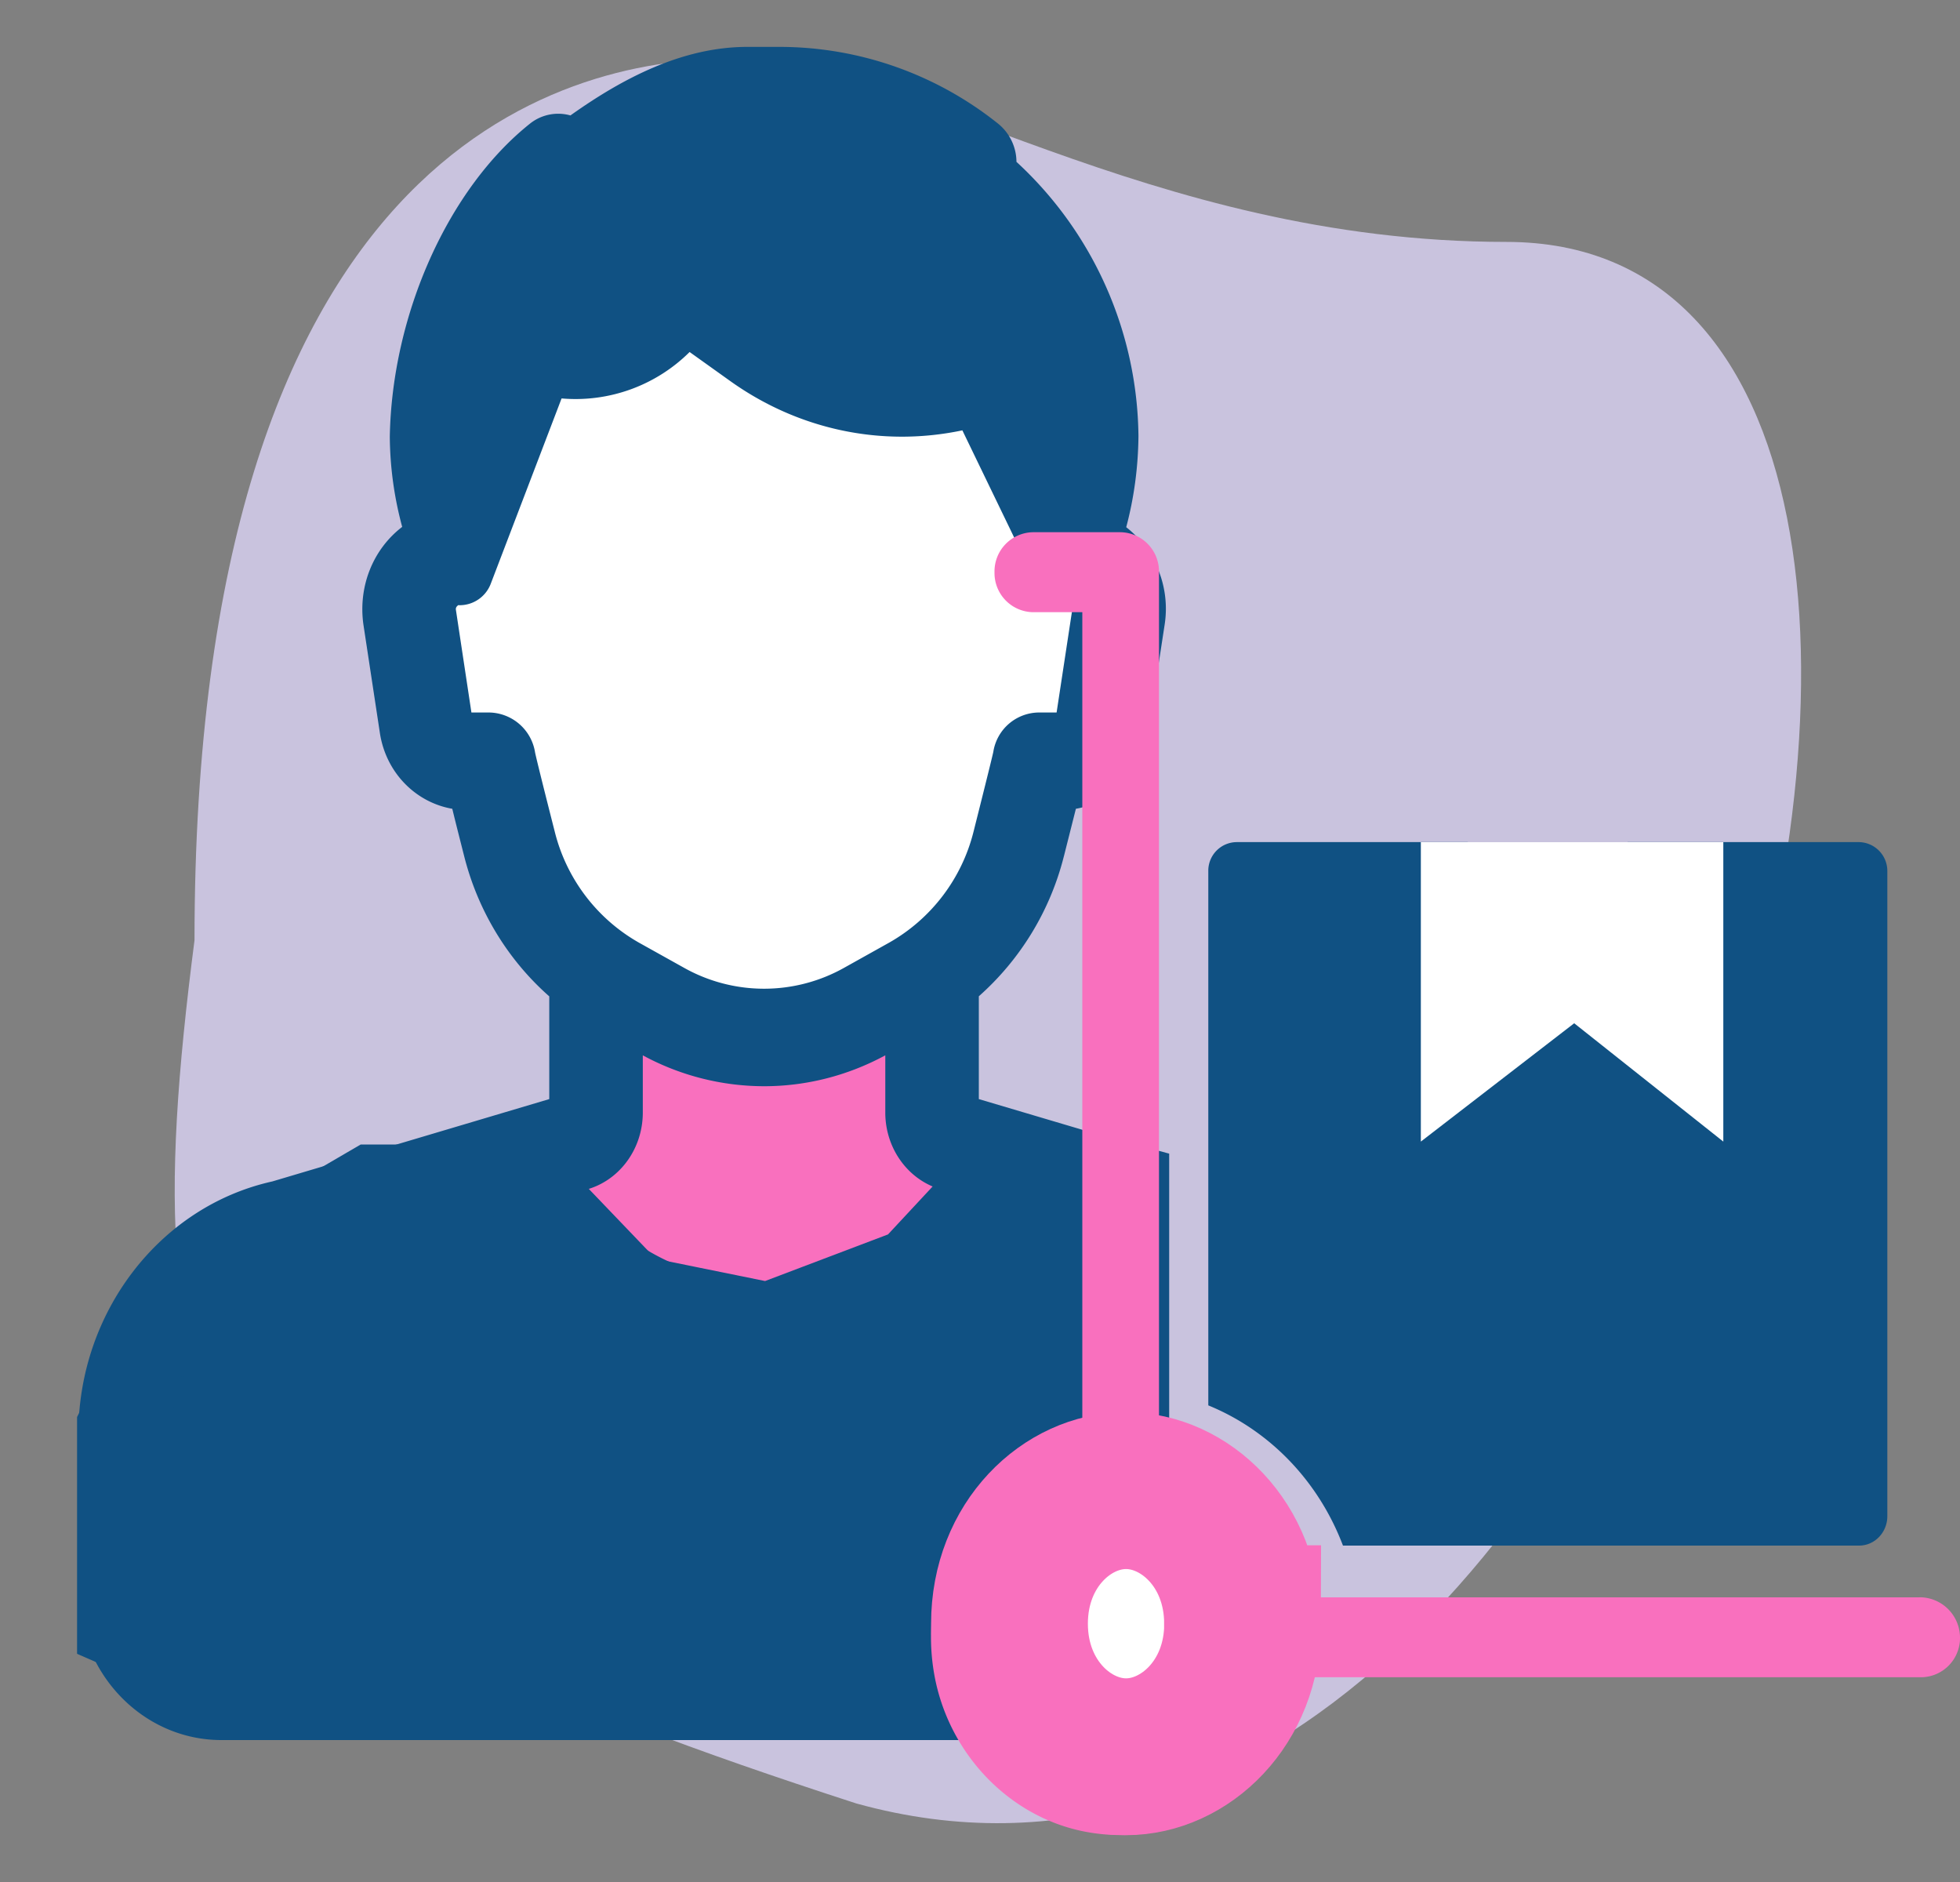 <svg width="25" height="24" viewBox="0 0 25 24" fill="none" xmlns="http://www.w3.org/2000/svg">
    <rect x="0" y="0" width="25" height="24" fill="#808080" stroke="none"/>
    <path d="M19.215 3.085C14.646 3.085 11.508.75 9.306.75c-2.201 0-6.825 1.248-6.825 11.24-.858 6.648.124 8.314 8.443 11.009 10.39 2.876 16.382-19.914 8.29-19.914z" fill="#C9C3DE"/>
    <path d="m7.55 14.243.33-1.368 3.517-.165.283.873 1.251 1.416-.165 1.77-4.225.66L6.818 15l.732-.756z" fill="#F970BE"/>
    <path d="M4.736 15.095h2.018l1.358 1.417 1.689.343 1.812-.687 1.359-1.46 1.441.387v6.441H3.253l-1.77-.773v-2.576l.823-1.675 2.43-1.417z" fill="#105183" stroke="#105183"/>
    <path d="M5.487 7.054 5.312 8.99l.727.811.702 1.753 1.756 1.49h1.78l2.283-1.49 1.58-2.564.176-.967L13.79 6.4 12.56 4.544l-2.734-.759-1.88-.392-1.205 1.36-1.254 2.301z" fill="#fff"/>
    <path d="M15.162 22.118c-.014 0-.027.014-.027.029 0 .03.055.03.055 0 0-.015-.013-.029-.028-.029z" fill="#000"/>
    <path d="m13.57 10.92.153-.606c.472-.083.847-.465.92-.965l.212-1.382a1.322 1.322 0 0 0-.49-1.244c.1-.375.152-.763.156-1.155v-.016a4.818 4.818 0 0 0-1.556-3.488.63.63 0 0 0-.233-.486 4.468 4.468 0 0 0-2.775-.98h-.424c-.826 0-1.588.398-2.257.874a.577.577 0 0 0-.519.107C5.717 2.41 5 4.008 4.972 5.568c.003.39.056.775.158 1.151-.37.283-.565.757-.494 1.25l.21 1.382c.078.501.453.881.923.963.036.15.086.346.152.606.177.7.56 1.324 1.085 1.786v1.31l-3.532 1.05C2.038 15.385 1 16.735 1 18.285v2c0 1.05.818 1.905 1.825 1.905h11.65a3.03 3.03 0 0 1 .302-.15v-1.094H2.825c-.35 0-.632-.296-.632-.66v-2.001c0-.97.649-1.815 1.543-2.007l.043-.01 2.745-.816.222.288c.733.956 1.826 1.503 3 1.503 1.175 0 2.268-.547 3.001-1.503l.22-.288 1.808.537v-1.294l-2.29-.679v-1.311a3.54 3.54 0 0 0 1.085-1.786zm-3.824 5.436a2.927 2.927 0 0 1-2.332-1.168l.034-.01c.438-.103.751-.514.751-.99v-.73a3.252 3.252 0 0 0 1.547.394c.53 0 1.06-.131 1.546-.394v.73c0 .476.313.887.75.99l.037.01a2.93 2.93 0 0 1-2.333 1.168zm2.672-5.752a2.256 2.256 0 0 1-1.075 1.416l-.573.32a2.087 2.087 0 0 1-2.048 0l-.574-.32a2.252 2.252 0 0 1-1.073-1.418c-.215-.844-.247-.99-.25-1.006a.603.603 0 0 0-.587-.51h-.225l-.198-1.31c-.005-.031.017-.05.033-.06.005.002.012.002.018.002a.425.425 0 0 0 .396-.28l.901-2.357a2.064 2.064 0 0 0 1.633-.592l.508.363c.875.629 1.942.853 2.971.636l.884 1.828v.002l.004.007c.015.032.034.06.056.085.1.148.244.256.412.3.02.006.051.029.046.063l-.2 1.313h-.222a.593.593 0 0 0-.585.501c-.005.025-.039.171-.252 1.017zM17.13 19.71h6.583c.199 0 .36-.168.36-.375v-8.22a.368.368 0 0 0-.36-.376H20.76v1.867h-2.038v-1.867H15.77a.365.365 0 0 0-.358.353v6.83c.786.321 1.408.97 1.718 1.789z" fill="#105183"/>
    <path d="M24.484 20.37h-7.82c-.195-.983-.939-1.758-1.881-1.96V7.297a.5.5 0 0 0-.49-.51h-1.12a.5.5 0 0 0-.488.51.5.5 0 0 0 .489.51h.631v10.601c-1.226.264-2.116 1.497-1.897 2.894.165 1.05.974 1.894 1.98 2.065 1.34.229 2.523-.7 2.775-1.978h7.848a.501.501 0 0 0 .488-.537.516.516 0 0 0-.515-.483zm-10.19 1.198c-.364 0-.66-.309-.66-.688 0-.38.296-.688.66-.688.364 0 .66.308.66.688 0 .38-.296.688-.66.688z" fill="#F970BE"/>
    <path d="M15.85 20.706c0 1.015-.741 1.697-1.487 1.697-.746 0-1.487-.682-1.487-1.697 0-1.015.74-1.697 1.487-1.697.746 0 1.486.682 1.486 1.697z" fill="#fff" stroke="#F970BE" stroke-width="2"/>
    <path d="M21.981 10.74h-3.858v3.818l1.956-1.509 1.902 1.509v-3.819z" fill="#fff"/>
</svg>

